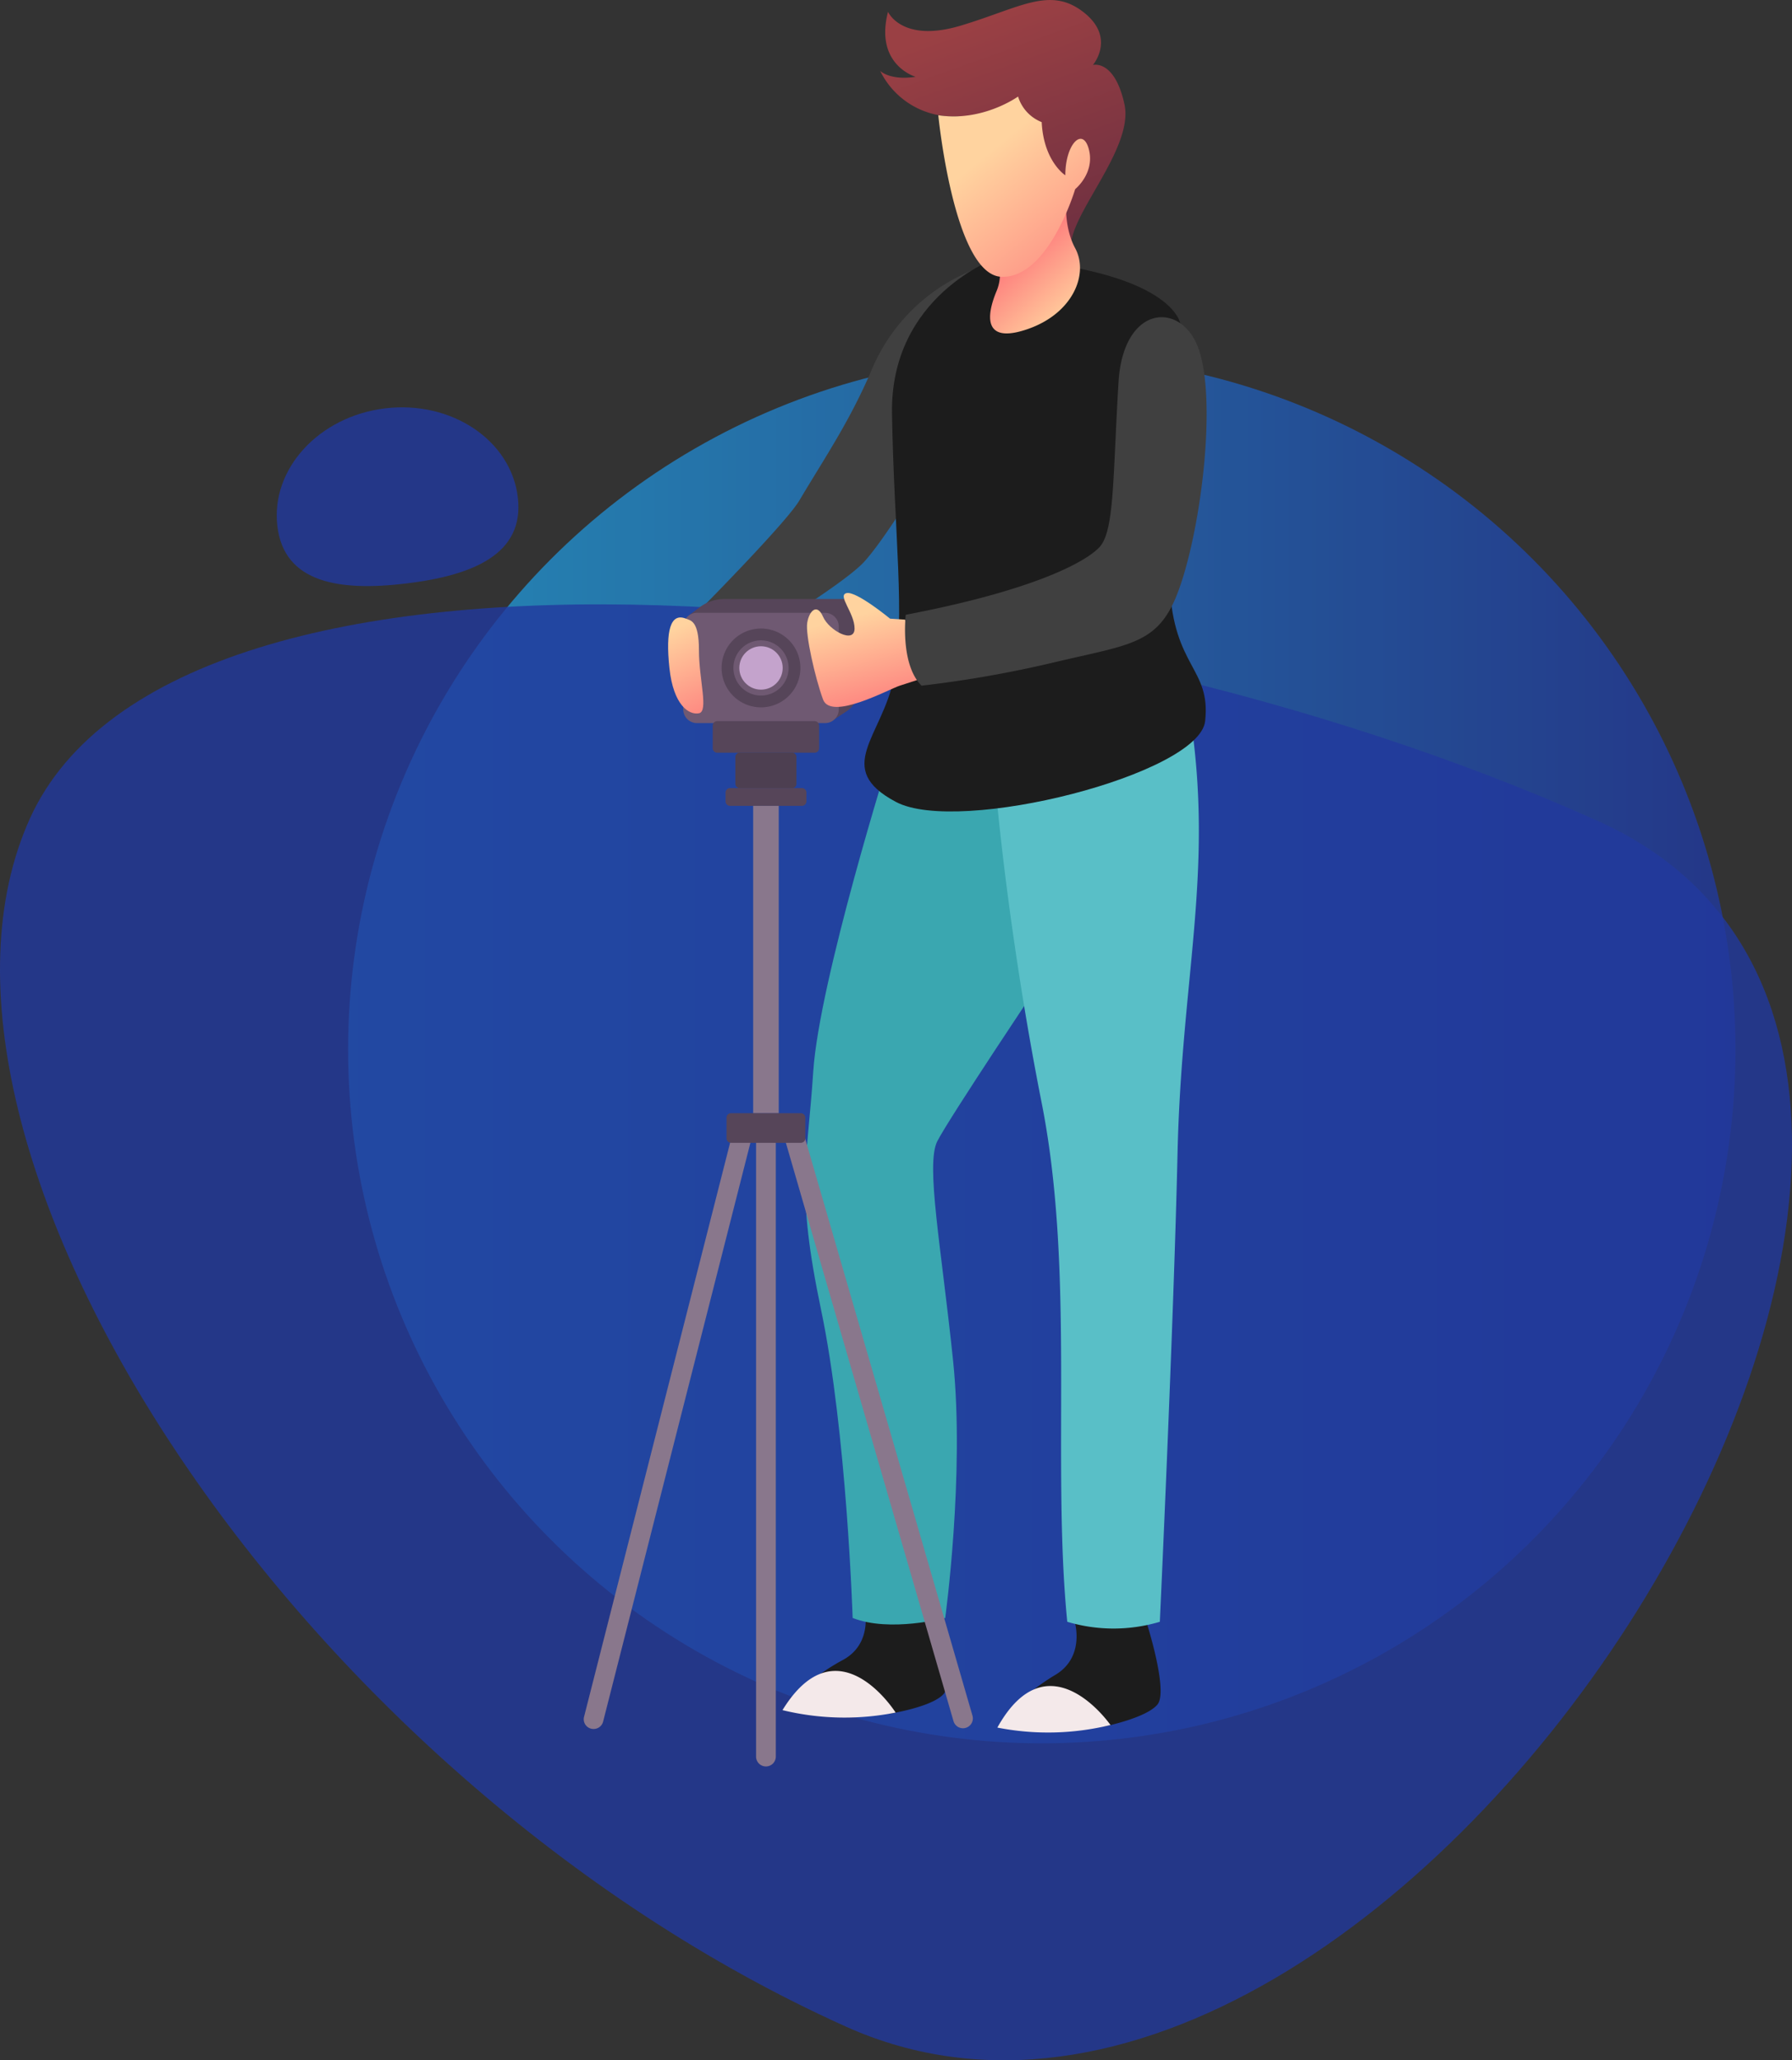 <?xml version="1.0" encoding="UTF-8"?> <svg xmlns="http://www.w3.org/2000/svg" xmlns:xlink="http://www.w3.org/1999/xlink" width="384.449" height="441.872" viewBox="0 0 384.449 441.872"><rect x="0" y="0" width="384.449" height="441.872" fill="#333333" stroke="none"/><defs><linearGradient id="linear-gradient" y1="0.5" x2="1" y2="0.5" gradientUnits="objectBoundingBox"><stop offset="0" stop-color="#1eb9ff"></stop><stop offset="1" stop-color="#1d39b8"></stop></linearGradient><linearGradient id="linear-gradient-2" x1="-0.297" y1="4.247" x2="-1.448" y2="2.69" xlink:href="#linear-gradient"></linearGradient><linearGradient id="linear-gradient-3" x1="-2.862" y1="-4.338" x2="-1.856" y2="-4.338" xlink:href="#linear-gradient"></linearGradient><linearGradient id="linear-gradient-4" x1="0.7" y1="0.928" x2="0.427" y2="0.128" gradientUnits="objectBoundingBox"><stop offset="0" stop-color="#723141"></stop><stop offset="1" stop-color="#9a4044"></stop></linearGradient><linearGradient id="linear-gradient-5" x1="0.423" y1="0.447" x2="0.76" y2="1.031" gradientUnits="objectBoundingBox"><stop offset="0" stop-color="#fe817e"></stop><stop offset="1" stop-color="#ffd39f"></stop></linearGradient><linearGradient id="linear-gradient-6" x1="0.997" y1="1.115" x2="0.387" y2="0.262" xlink:href="#linear-gradient-5"></linearGradient><linearGradient id="linear-gradient-7" x1="0.647" y1="1.084" x2="0.42" y2="0.232" xlink:href="#linear-gradient-5"></linearGradient><linearGradient id="linear-gradient-8" x1="0.597" y1="1.151" x2="0.411" y2="0.112" xlink:href="#linear-gradient-5"></linearGradient></defs><g id="quienes-somos" transform="translate(-852.766 -977.628)"><g id="Grupo_159" data-name="Grupo 159" transform="translate(852.763 1053.879)"><g id="Grupo_137" data-name="Grupo 137" transform="translate(0.003 0)" opacity="0.8"><circle id="Elipse_11" data-name="Elipse 11" cx="148.819" cy="148.819" r="148.819" transform="translate(74.683)" opacity="0.8" fill="url(#linear-gradient)"></circle><path id="Trazado_209" data-name="Trazado 209" d="M66.239,22c1.473,12.231-9.695,16.772-23.93,18.49s-26.18-.041-27.653-12.272S23.532,4.654,37.768,2.936,64.766,9.767,66.239,22Z" transform="translate(44.852 8.395)" opacity="0.8" fill="url(#linear-gradient-2)"></path><path id="Trazado_210" data-name="Trazado 210" d="M181.453,318.064C62.66,264.6-24.84,128.421,6.372,59.084s217.705-53.015,336.5.45C461.623,113,300.2,371.529,181.453,318.064Z" transform="translate(-0.003 40.319)" opacity="0.8" fill="url(#linear-gradient-3)"></path></g></g><g id="Grupo_158" data-name="Grupo 158" transform="translate(977.997 977.634)"><path id="Trazado_218" data-name="Trazado 218" d="M60,254.774A45.237,45.237,0,0,1,71.54,244.8c6.724-3.847,4.324-11.54,4.324-11.54H91.235s4.8,14.894,2.4,17.787-11.391,4.711-11.391,4.711Z" transform="translate(29.453 114.513)" fill="#1c1c1c"></path><path id="Trazado_219" data-name="Trazado 219" d="M83.792,250.893s-13.284-19.173-24.272.552A56.509,56.509,0,0,0,83.792,250.893Z" transform="translate(29.218 119.065)" fill="#f4e9ea"></path><path id="Trazado_220" data-name="Trazado 220" d="M29.12,252.043a45.343,45.343,0,0,1,11.972-9.452c6.888-3.548,4.831-11.331,4.831-11.331l15.356.671s4.145,15.088,1.61,17.876-11.584,4.2-11.584,4.2Z" transform="translate(14.294 113.531)" fill="#1c1c1c"></path><path id="Trazado_221" data-name="Trazado 221" d="M83.03,157.328s-20.291,30.31-22.826,35.29.85,22.617,3.384,47.053S61.9,294.865,61.9,294.865s-11.838,3.161-19.859,0c0,0-1.267-39.822-6.769-66.062s-2.952-31.667-1.685-51.123,16.475-67.866,16.475-67.866L83.03,106.19Z" transform="translate(15.652 52.133)" fill="#3aa7b0"></path><path id="Trazado_222" data-name="Trazado 222" d="M59.38,119.372s2.535,29.788,9.721,66.107,2.117,77.274,5.487,111.267a34.7,34.7,0,0,0,19.859,0s2.952-63.3,3.8-100.547,7.6-59.592,2.952-92.168Z" transform="translate(29.149 51.072)" fill="#59bfc7"></path><path id="Trazado_223" data-name="Trazado 223" d="M78.434,51.645,76.317,38.54A39.332,39.332,0,0,0,53.491,60.1c-4.816,11.346-10.138,19.024-15.64,28.312-2.788,4.726-21.126,23.243-20.709,22.826S29.4,117.156,29.4,117.156s18.174-10.988,22.394-15.64S63.2,85.042,63.2,85.042Z" transform="translate(8.41 18.923)" fill="#404040"></path><path id="Trazado_224" data-name="Trazado 224" d="M68.7,37.12S45.873,45.156,46.305,70.5s2.952,43.952.417,56.625-13.105,19.442.417,26.628,65.078-5.919,66.346-17.324-6.769-11.405-7.6-29.162,2.281-56.058,2.281-56.058S106.732,39.655,68.7,37.12Z" transform="translate(19.83 18.225)" fill="#1c1c1c"></path><path id="Trazado_225" data-name="Trazado 225" d="M59.463,24.931A17.392,17.392,0,0,1,42.66,15.2s2.117,2.117,7.6,1.267c0,0-8.871-2.535-5.919-13.94,0,0,2.952,6.769,15.64,2.952s19.024-8.453,26.2-2.952S88.3,13.928,88.3,13.928s4.652-1.267,6.769,8.453S82.393,46.892,83.66,53.661s-7.6-8.036-7.6-8.036Z" transform="translate(20.941 0)" fill="url(#linear-gradient-4)"></path><path id="Trazado_226" data-name="Trazado 226" d="M75.046,27.48s-1.267,6.769,1.685,12.255-.417,13.94-10.138,17.324-8.871-2.952-6.769-8.036a9.186,9.186,0,0,0-.85-8.871Z" transform="translate(28.705 13.493)" fill="url(#linear-gradient-5)"></path><path id="Trazado_227" data-name="Trazado 227" d="M51.02,17.891S54.4,52.122,64.543,52.539s15.848-18.8,15.848-18.8,4.219-3.384,2.952-8.453-5.069-1.267-5.069,5.487c0,0-4.652-2.952-5.069-11.405a8.6,8.6,0,0,1-5.069-5.487S60.532,19.367,51.02,17.891Z" transform="translate(25.045 6.817)" fill="url(#linear-gradient-6)"></path><path id="Trazado_228" data-name="Trazado 228" d="M15.14,89.664l2.326-1.744a8.785,8.785,0,0,1,5.293-1.759H48.984a2.532,2.532,0,0,1,2.535,2.535v16.818a5.653,5.653,0,0,1-2.535,4.711l-3.5,2.311Z" transform="translate(7.431 42.3)" fill="#564559"></path><path id="Trazado_229" data-name="Trazado 229" d="M44.735,111.8H17.272a2.949,2.949,0,0,1-2.952-2.952V91.1a2.949,2.949,0,0,1,2.952-2.952H44.735A2.949,2.949,0,0,1,47.687,91.1v17.742A2.93,2.93,0,0,1,44.735,111.8Z" transform="translate(7.028 43.277)" fill="#6f5972"></path><path id="Trazado_230" data-name="Trazado 230" d="M36.747,98.863a8.453,8.453,0,1,1-8.453-8.453A8.456,8.456,0,0,1,36.747,98.863Z" transform="translate(9.738 44.386)" fill="#564559"></path><path id="Trazado_231" data-name="Trazado 231" d="M33.378,98.029a5.919,5.919,0,1,1-5.919-5.919A5.924,5.924,0,0,1,33.378,98.029Z" transform="translate(10.573 45.221)" fill="#6f5972"></path><circle id="Elipse_12" data-name="Elipse 12" cx="4.652" cy="4.652" r="4.652" transform="translate(33.38 138.598)" fill="#c4a3cc"></circle><path id="Trazado_232" data-name="Trazado 232" d="M53.17,91.013l-3.22-.209s-7.186-5.919-9.3-5.487,1.685,4.219,1.685,7.6-5.487.417-6.769-2.535-2.952-1.267-3.384,1.267,1.685,11.838,3.384,16.475,13.94-2.117,16.475-2.952,3.683-1.193,3.683-1.193Z" transform="translate(15.769 41.875)" fill="url(#linear-gradient-7)"></path><path id="Trazado_233" data-name="Trazado 233" d="M15.925,89.06c1.073.417,2.833.432,2.833,6.784s2.117,13.105,0,13.523-5.487-1.685-6.336-9.721S12.66,87.778,15.925,89.06Z" transform="translate(5.96 43.604)" fill="url(#linear-gradient-8)"></path><path id="Trazado_234" data-name="Trazado 234" d="M46.392,109.444s-1.267,10.571,3.384,15.207a244.308,244.308,0,0,0,28.73-5.069c16.057-3.8,21.976-3.8,26.2-14.79,4.816-12.539,8.453-40.15,4.652-51.973-3.444-10.72-16.311-10.243-17.324,6.769-1.267,21.126-.85,32.114-4.219,35.5S73.02,104.36,46.392,109.444Z" transform="translate(22.695 22.401)" fill="#404040"></path><path id="Trazado_235" data-name="Trazado 235" d="M40.432,110.5H19.514a.961.961,0,0,1-.954-.954v-4.86a.961.961,0,0,1,.954-.954H40.432a.961.961,0,0,1,.954.954v4.86A.951.951,0,0,1,40.432,110.5Z" transform="translate(9.11 50.925)" fill="#564559"></path><path id="Trazado_236" data-name="Trazado 236" d="M33.971,115.879h-11.2a.961.961,0,0,1-.954-.954v-5.71a.961.961,0,0,1,.954-.954h11.2a.961.961,0,0,1,.954.954v5.71A.951.951,0,0,1,33.971,115.879Z" transform="translate(10.71 53.149)" fill="#4d3f51"></path><path id="Trazado_237" data-name="Trazado 237" d="M36.78,117.177H21.364a.961.961,0,0,1-.954-.954v-1.908a.961.961,0,0,1,.954-.954H36.8a.961.961,0,0,1,.954.954v1.908A.984.984,0,0,1,36.78,117.177Z" transform="translate(10.018 55.653)" fill="#564559"></path><rect id="Rectángulo_160" data-name="Rectángulo 160" width="5.487" height="65.928" transform="translate(36.347 172.829)" fill="#89778c"></rect><path id="Trazado_238" data-name="Trazado 238" d="M52.872,249.29s-12.434-19.74-24.272-.522A56.262,56.262,0,0,0,52.872,249.29Z" transform="translate(14.039 117.999)" fill="#f4e9ea"></path><path id="Trazado_239" data-name="Trazado 239" d="M2.116,291.915a2.087,2.087,0,0,1-2.043-2.624L32.8,160.7H46.172L83.385,289.008a2.119,2.119,0,1,1-4.07,1.178L43,164.934H36.079l-31.92,125.4A2.1,2.1,0,0,1,2.116,291.915Z" transform="translate(0 78.893)" fill="#89778c"></path><path id="Trazado_240" data-name="Trazado 240" d="M26.917,299.883a2.116,2.116,0,0,1-2.117-2.117V162.957a2.117,2.117,0,0,1,4.234,0V297.765A2.116,2.116,0,0,1,26.917,299.883Z" transform="translate(12.173 78.961)" fill="#89778c"></path><path id="Trazado_241" data-name="Trazado 241" d="M36.5,166.481h-15a.961.961,0,0,1-.954-.954v-4.443a.961.961,0,0,1,.954-.954h15a.961.961,0,0,1,.954.954v4.443A.961.961,0,0,1,36.5,166.481Z" transform="translate(10.087 78.613)" fill="#564559"></path></g></g></svg> 